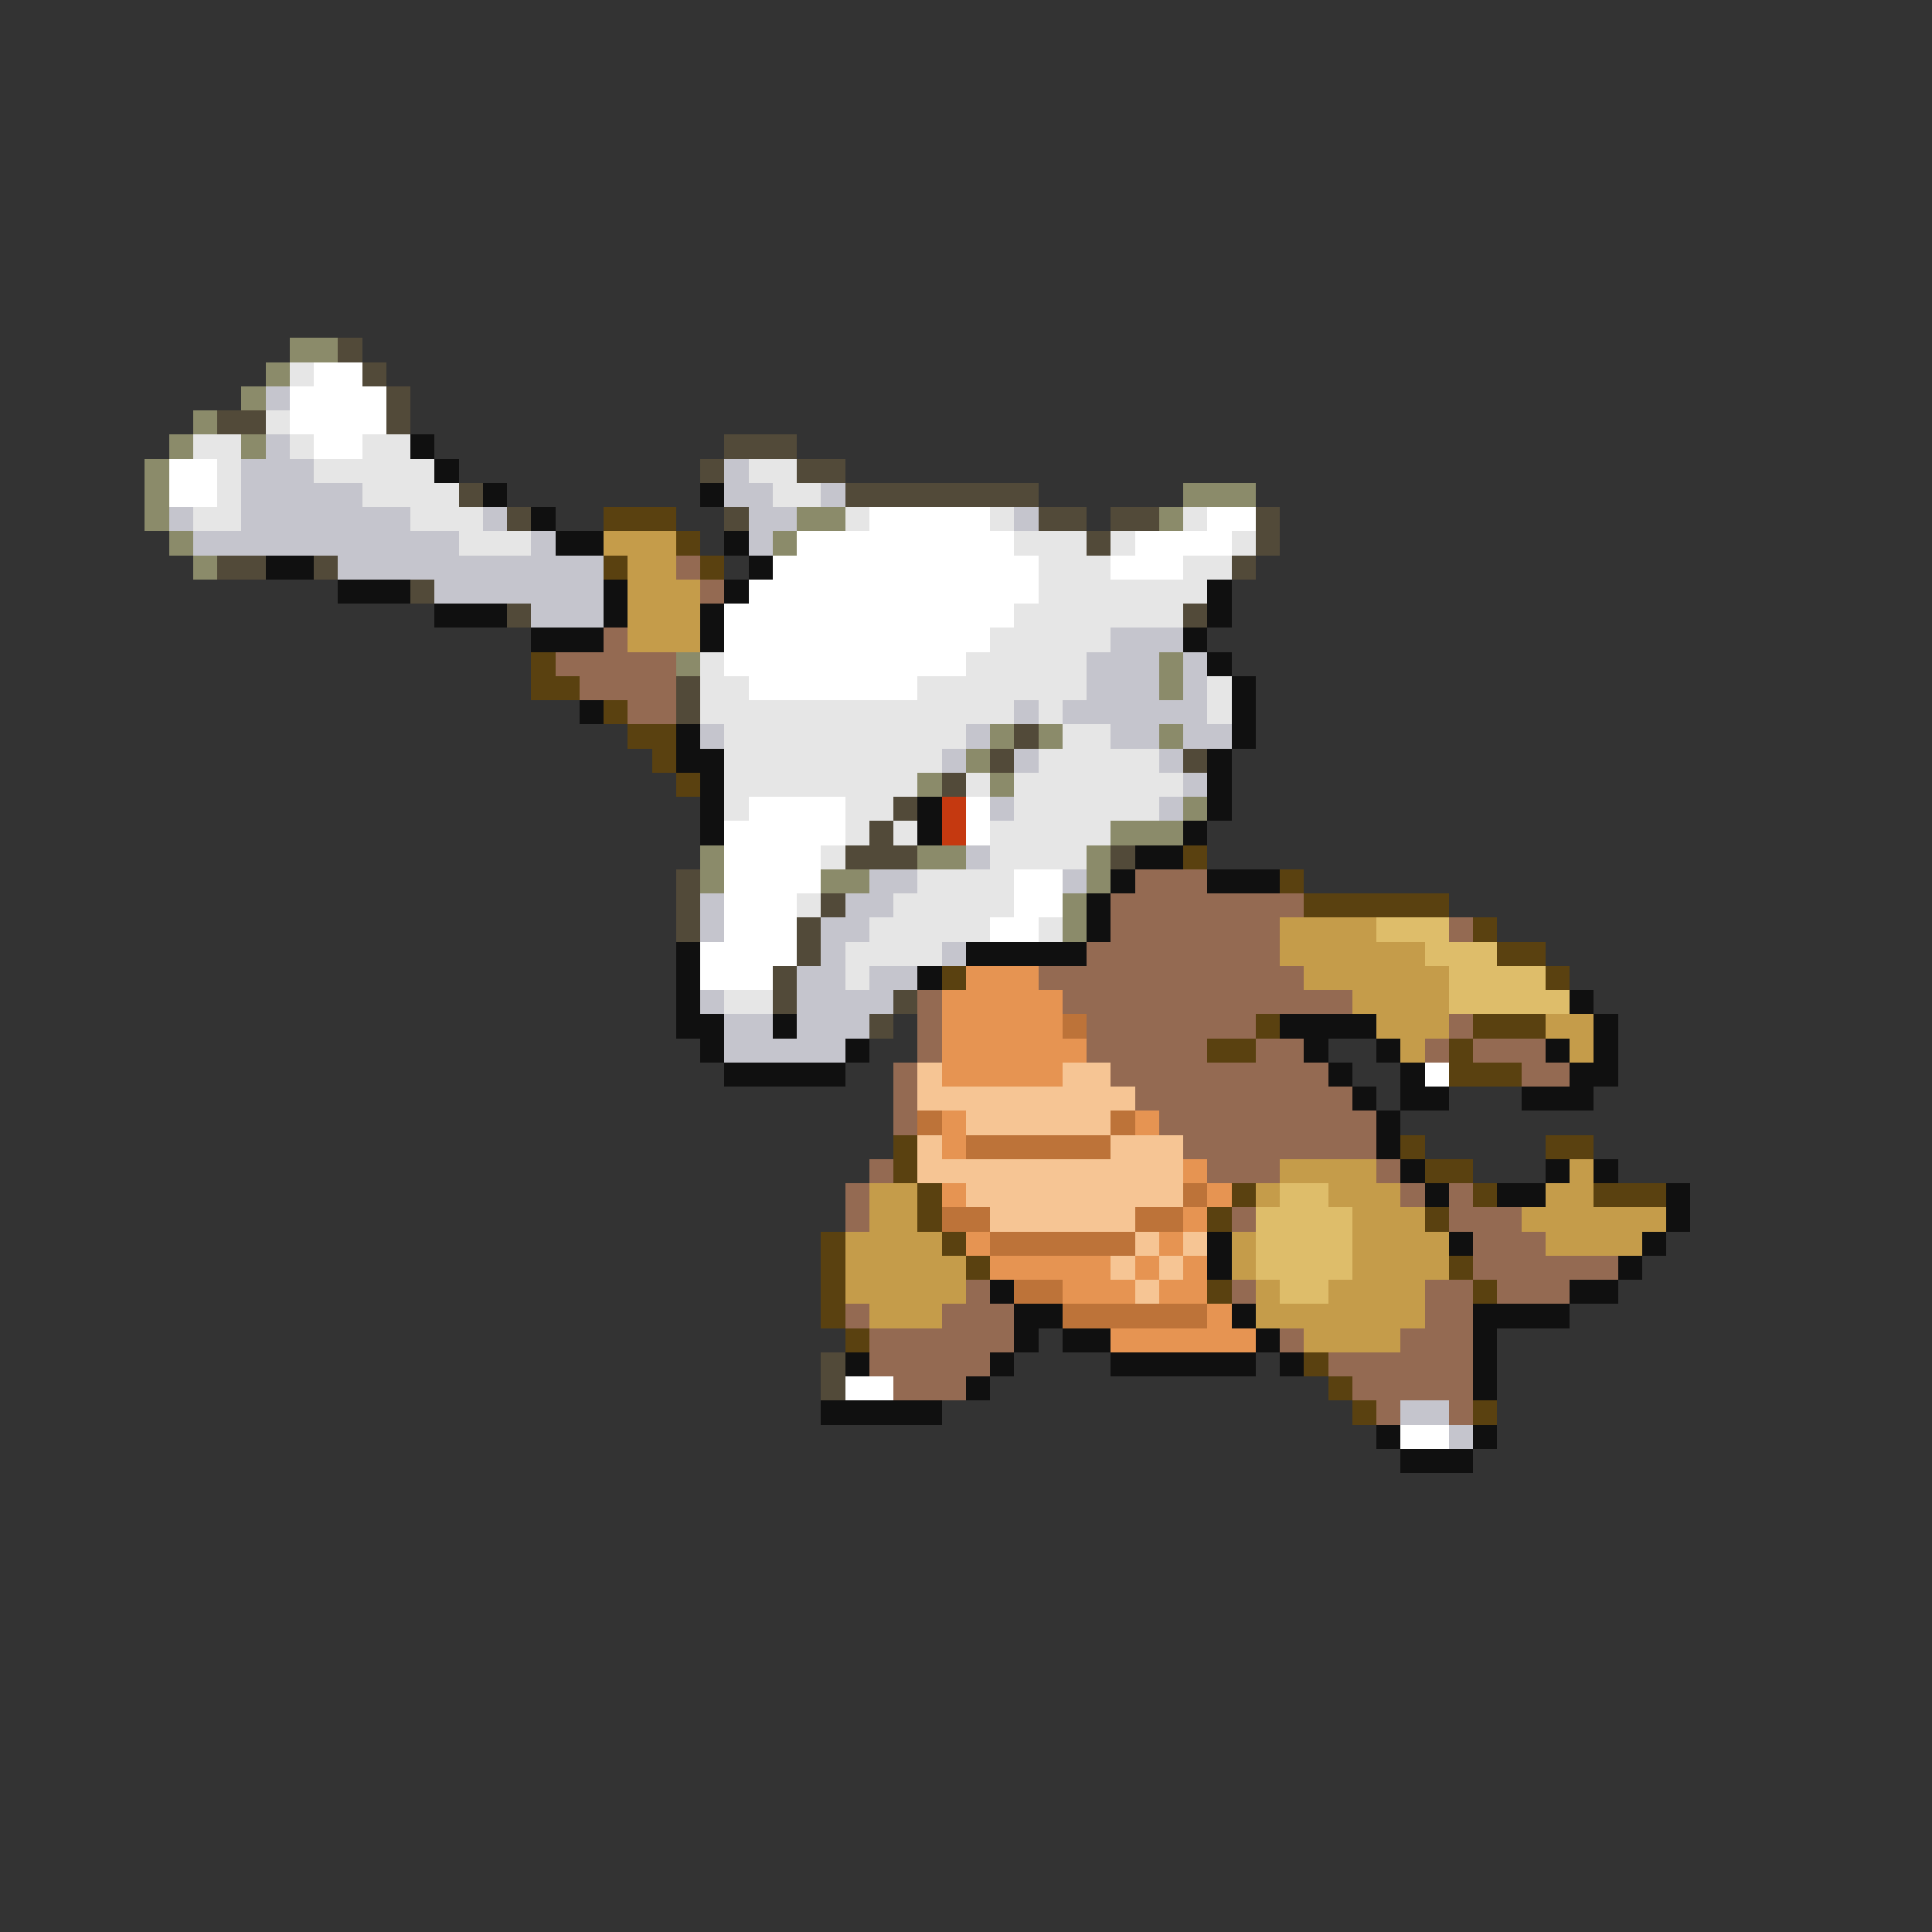<svg xmlns="http://www.w3.org/2000/svg" viewBox="0 -0.5 80 80" shape-rendering="crispEdges">
<rect x="0" y="-0.5" width="80" height="80" fill="#333333" stroke="none"/>
<path stroke="#8b8b6a" d="M12 14h2M11 15h1M10 16h1M8 17h1M7 18h1M10 18h1M6 19h1M6 20h1M49 20h3M6 21h1M33 21h2M48 21h1M7 22h1M32 22h1M8 23h1M28 27h1M48 27h1M48 28h1M41 30h1M43 30h1M48 30h1M40 31h1M38 32h1M41 32h1M49 33h1M46 34h3M29 35h1M38 35h2M45 35h1M29 36h1M34 36h2M45 36h1M44 37h1M44 38h1" />
<path stroke="#524a39" d="M14 14h1M15 15h1M16 16h1M9 17h2M16 17h1M30 18h3M29 19h1M33 19h2M19 20h1M35 20h8M21 21h1M30 21h1M43 21h2M46 21h2M52 21h1M45 22h1M52 22h1M9 23h2M13 23h1M51 23h1M17 24h1M21 25h1M49 25h1M28 28h1M28 29h1M42 30h1M41 31h1M49 31h1M39 32h1M37 33h1M36 34h1M35 35h3M46 35h1M28 36h1M28 37h1M34 37h1M28 38h1M33 38h1M33 39h1M32 40h1M32 41h1M37 41h1M36 42h1M34 56h1M34 57h1" />
<path stroke="#e6e6e6" d="M12 15h1M11 17h1M8 18h2M12 18h1M15 18h2M9 19h1M13 19h5M31 19h2M9 20h1M15 20h4M32 20h2M8 21h2M17 21h3M35 21h1M41 21h1M49 21h1M19 22h3M42 22h3M46 22h1M51 22h1M43 23h3M49 23h2M43 24h7M42 25h7M41 26h5M29 27h1M40 27h5M29 28h2M38 28h7M50 28h1M29 29h13M43 29h1M50 29h1M30 30h10M44 30h2M30 31h9M43 31h5M30 32h8M40 32h1M42 32h7M30 33h1M35 33h2M42 33h6M35 34h1M37 34h1M41 34h5M34 35h1M41 35h4M38 36h4M33 37h1M37 37h5M36 38h5M43 38h1M35 39h4M35 40h1M30 41h2" />
<path stroke="#ffffff" d="M13 15h2M12 16h4M12 17h4M13 18h2M7 19h2M7 20h2M36 21h5M50 21h2M33 22h9M47 22h4M32 23h11M46 23h3M31 24h12M30 25h12M30 26h11M30 27h10M31 28h7M31 33h4M40 33h1M30 34h5M40 34h1M30 35h4M30 36h4M42 36h2M30 37h3M42 37h2M30 38h3M41 38h2M29 39h4M29 40h3M59 44h1M35 57h2M58 59h2" />
<path stroke="#c5c5cd" d="M11 16h1M11 18h1M10 19h3M30 19h1M10 20h5M30 20h2M34 20h1M7 21h1M10 21h7M20 21h1M31 21h2M42 21h1M8 22h11M22 22h1M31 22h1M14 23h11M18 24h7M22 25h3M46 26h3M45 27h3M49 27h1M45 28h3M49 28h1M42 29h1M44 29h6M29 30h1M40 30h1M46 30h2M49 30h2M39 31h1M42 31h1M48 31h1M49 32h1M41 33h1M48 33h1M40 35h1M36 36h2M44 36h1M29 37h1M35 37h2M29 38h1M34 38h2M34 39h1M39 39h1M33 40h2M36 40h2M29 41h1M33 41h4M30 42h2M33 42h3M30 43h5M58 58h2M60 59h1" />
<path stroke="#101010" d="M17 18h1M18 19h1M20 20h1M29 20h1M22 21h1M23 22h2M30 22h1M11 23h2M31 23h1M14 24h3M25 24h1M30 24h1M50 24h1M18 25h3M25 25h1M29 25h1M50 25h1M22 26h3M29 26h1M49 26h1M50 27h1M51 28h1M24 29h1M51 29h1M28 30h1M51 30h1M28 31h2M50 31h1M29 32h1M50 32h1M29 33h1M38 33h1M50 33h1M29 34h1M38 34h1M49 34h1M47 35h2M46 36h1M50 36h3M45 37h1M45 38h1M28 39h1M40 39h5M28 40h1M38 40h1M28 41h1M65 41h1M28 42h2M32 42h1M53 42h4M66 42h1M29 43h1M35 43h1M54 43h1M57 43h1M64 43h1M66 43h1M30 44h5M55 44h1M58 44h1M65 44h2M56 45h1M58 45h2M63 45h3M57 46h1M57 47h1M58 48h1M64 48h1M66 48h1M59 49h1M62 49h2M69 49h1M69 50h1M50 51h1M60 51h1M68 51h1M50 52h1M67 52h1M41 53h1M65 53h2M42 54h2M51 54h1M61 54h4M42 55h1M44 55h2M52 55h1M61 55h1M35 56h1M41 56h1M46 56h6M53 56h1M61 56h1M40 57h1M61 57h1M34 58h5M57 59h1M61 59h1M58 60h3" />
<path stroke="#5a4110" d="M25 21h3M28 22h1M25 23h1M29 23h1M22 27h1M22 28h2M25 29h1M26 30h2M27 31h1M28 32h1M49 35h1M53 36h1M54 37h6M61 38h1M62 39h2M39 40h1M64 40h1M52 42h1M61 42h3M50 43h2M60 43h1M60 44h3M37 47h1M58 47h1M64 47h2M37 48h1M59 48h2M38 49h1M51 49h1M61 49h1M66 49h3M38 50h1M50 50h1M59 50h1M34 51h1M39 51h1M34 52h1M40 52h1M60 52h1M34 53h1M50 53h1M61 53h1M34 54h1M35 55h1M54 56h1M55 57h1M56 58h1M61 58h1" />
<path stroke="#c59c4a" d="M25 22h3M26 23h2M26 24h3M26 25h3M26 26h3M53 38h4M53 39h6M54 40h6M56 41h4M57 42h3M64 42h2M58 43h1M65 43h1M53 48h4M65 48h1M36 49h2M52 49h1M55 49h3M64 49h2M36 50h2M56 50h3M63 50h6M35 51h4M51 51h1M56 51h4M64 51h4M35 52h5M51 52h1M56 52h4M35 53h5M52 53h1M55 53h4M36 54h3M52 54h7M54 55h4" />
<path stroke="#946a52" d="M28 23h1M29 24h1M25 26h1M23 27h5M24 28h4M26 29h2M47 36h3M46 37h8M46 38h7M60 38h1M45 39h8M43 40h11M38 41h1M44 41h12M38 42h1M45 42h7M60 42h1M38 43h1M45 43h5M52 43h2M59 43h1M61 43h3M37 44h1M46 44h9M63 44h2M37 45h1M47 45h9M37 46h1M48 46h9M49 47h8M36 48h1M50 48h3M57 48h1M35 49h1M58 49h1M60 49h1M35 50h1M51 50h1M60 50h3M61 51h3M61 52h6M40 53h1M51 53h1M59 53h2M62 53h3M35 54h1M39 54h3M59 54h2M36 55h6M53 55h1M58 55h3M36 56h5M55 56h6M37 57h3M56 57h5M57 58h1M60 58h1" />
<path stroke="#c53910" d="M39 33h1M39 34h1" />
<path stroke="#debd6a" d="M57 38h3M59 39h3M60 40h4M60 41h5M53 49h2M52 50h4M52 51h4M52 52h4M53 53h2" />
<path stroke="#e69452" d="M40 40h3M39 41h5M39 42h5M39 43h6M39 44h5M39 46h1M47 46h1M39 47h1M49 48h1M39 49h1M50 49h1M49 50h1M40 51h1M48 51h1M41 52h5M47 52h1M49 52h1M44 53h3M48 53h2M50 54h1M46 55h6" />
<path stroke="#bd7339" d="M44 42h1M38 46h1M46 46h1M40 47h6M49 49h1M39 50h2M47 50h2M41 51h6M42 53h2M44 54h6" />
<path stroke="#f6c594" d="M38 44h1M44 44h2M38 45h9M40 46h6M38 47h1M46 47h3M38 48h11M40 49h9M41 50h6M47 51h1M49 51h1M46 52h1M48 52h1M47 53h1" />
</svg>